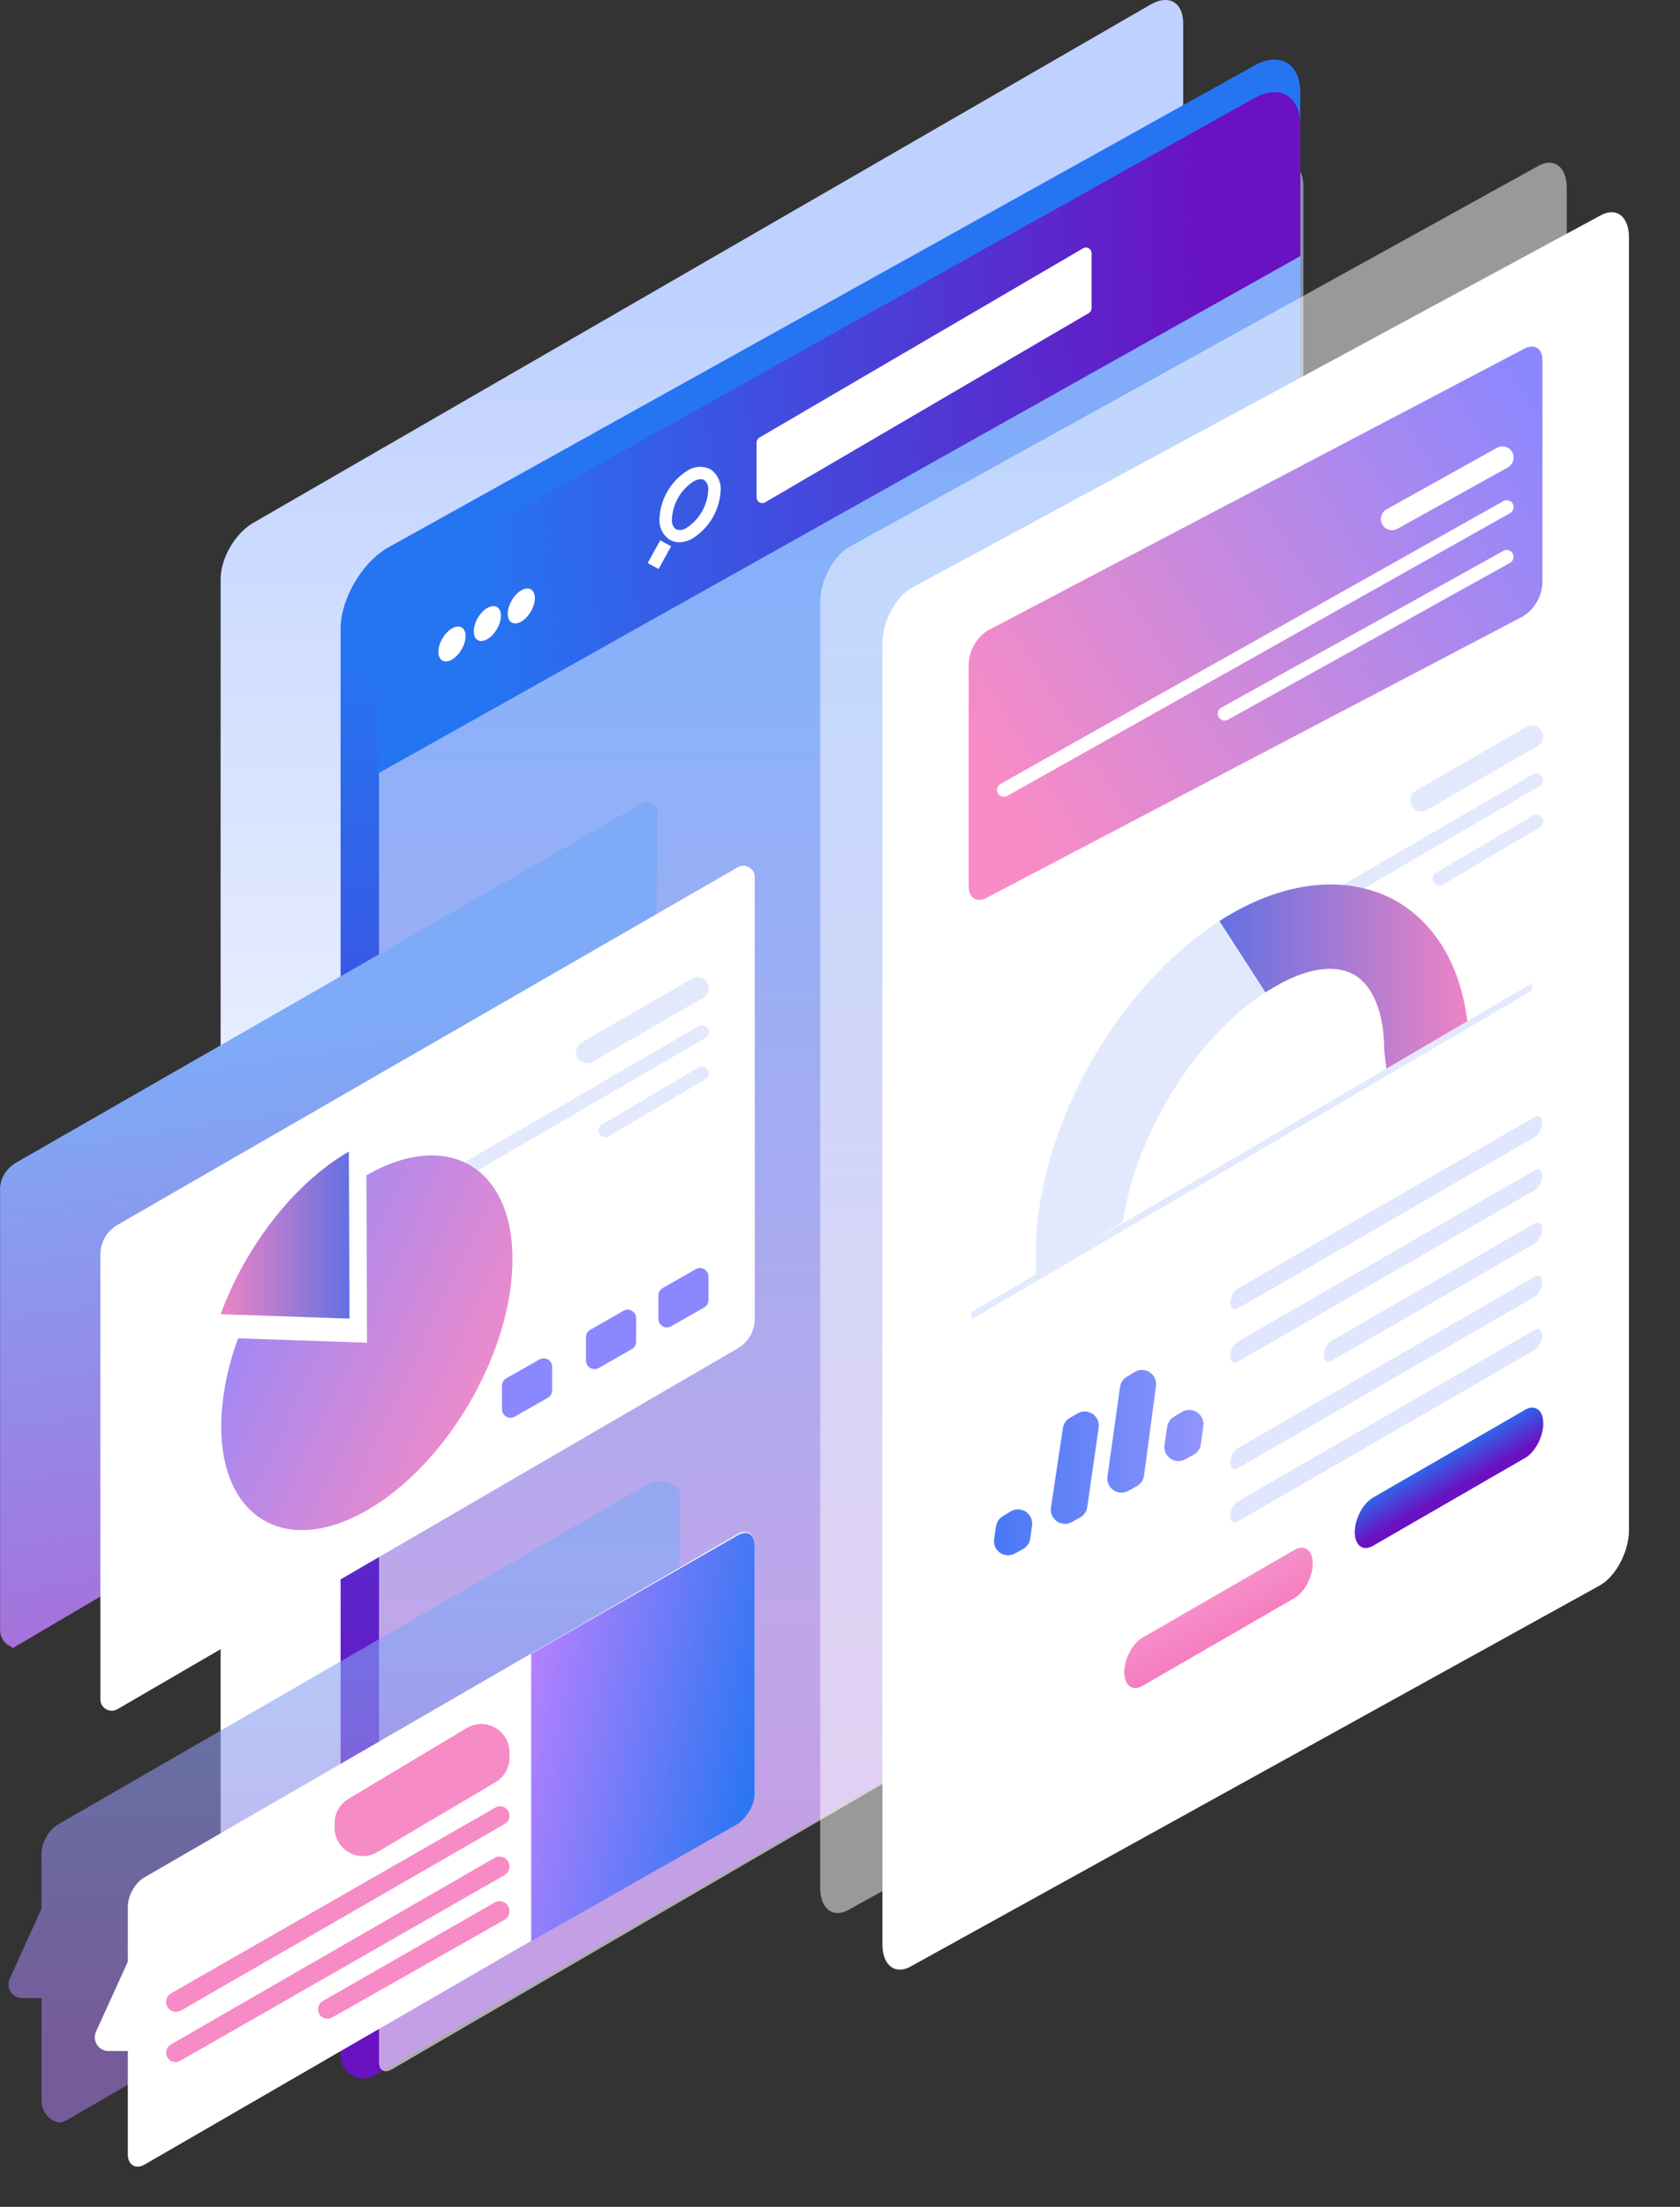<?xml version="1.0" standalone="no"?><!DOCTYPE svg PUBLIC "-//W3C//DTD SVG 1.1//EN" "http://www.w3.org/Graphics/SVG/1.1/DTD/svg11.dtd"><svg height="1560" node-id="1" sillyvg="true" template-height="1560" template-width="1188" version="1.1" viewBox="0 0 1188 1560" width="1188" xmlns="http://www.w3.org/2000/svg" xmlns:xlink="http://www.w3.org/1999/xlink"><rect x="0" y="0" width="1188" height="1560" fill="#333333" stroke="none"/><defs node-id="93"><linearGradient gradientUnits="userSpaceOnUse" id="paint0_linear_1705_18759" node-id="50" spreadMethod="pad" x1="609.831" x2="609.831" y1="205.35" y2="1066.62"><stop offset="0.02" stop-color="#bfd1ff"></stop><stop offset="1" stop-color="#ffffff"></stop></linearGradient><linearGradient gradientUnits="userSpaceOnUse" id="paint1_linear_1705_18759" node-id="53" spreadMethod="pad" x1="580.905" x2="580.905" y1="440.723" y2="1282.46"><stop offset="0.02" stop-color="#2575f2"></stop><stop offset="1" stop-color="#6a11c1"></stop></linearGradient><linearGradient gradientUnits="userSpaceOnUse" id="paint2_linear_1705_18759" node-id="56" spreadMethod="pad" x1="721.834" x2="721.834" y1="284.35" y2="1145.62"><stop offset="0.02" stop-color="#bfd1ff"></stop><stop offset="1" stop-color="#ffffff"></stop></linearGradient><linearGradient gradientUnits="userSpaceOnUse" id="paint3_linear_1705_18759" node-id="59" spreadMethod="pad" x1="323.01" x2="865.01" y1="306" y2="280.5"><stop offset="0.02" stop-color="#2575f2"></stop><stop offset="1" stop-color="#6a11c1"></stop></linearGradient><linearGradient gradientUnits="userSpaceOnUse" id="paint4_linear_1705_18759" node-id="62" spreadMethod="pad" x1="941.105" x2="700" y1="1000.77" y2="1000.77"><stop offset="0" stop-color="#bda6ff"></stop><stop offset="1" stop-color="#4678f5"></stop></linearGradient><linearGradient gradientUnits="userSpaceOnUse" id="paint5_linear_1705_18759" node-id="65" spreadMethod="pad" x1="1034.89" x2="1049.6" y1="1015.56" y2="1041.15"><stop offset="0.02" stop-color="#2575f2"></stop><stop offset="1" stop-color="#6a11c1"></stop></linearGradient><linearGradient gradientUnits="userSpaceOnUse" id="paint6_linear_1705_18759" node-id="68" spreadMethod="pad" x1="875.221" x2="848.66" y1="1169.07" y2="1119.26"><stop offset="0.02" stop-color="#f477bb"></stop><stop offset="1" stop-color="#f695cc"></stop></linearGradient><linearGradient gradientUnits="userSpaceOnUse" id="paint7_linear_1705_18759" node-id="71" spreadMethod="pad" x1="1037.65" x2="862.236" y1="690.725" y2="690.725"><stop offset="0" stop-color="#ed84c5"></stop><stop offset="1" stop-color="#6371e2"></stop></linearGradient><linearGradient gradientUnits="userSpaceOnUse" id="paint8_linear_1705_18759" node-id="74" spreadMethod="pad" x1="1050.77" x2="656.472" y1="214.864" y2="463.103"><stop offset="0" stop-color="#8b87ff"></stop><stop offset="1" stop-color="#f68bc6"></stop></linearGradient><linearGradient gradientUnits="userSpaceOnUse" id="paint9_linear_1705_18759" node-id="77" spreadMethod="pad" x1="129.5" x2="192" y1="742.921" y2="1142.92"><stop offset="0" stop-color="#7eaaf7"></stop><stop offset="1" stop-color="#a671da"></stop></linearGradient><linearGradient gradientUnits="userSpaceOnUse" id="paint10_linear_1705_18759" node-id="80" spreadMethod="pad" x1="176.721" x2="405.328" y1="796.328" y2="904.206"><stop offset="0" stop-color="#8b87ff"></stop><stop offset="1" stop-color="#f68bc6"></stop></linearGradient><linearGradient gradientUnits="userSpaceOnUse" id="paint11_linear_1705_18759" node-id="83" spreadMethod="pad" x1="156" x2="247.149" y1="873.234" y2="873.234"><stop offset="0" stop-color="#ed84c5"></stop><stop offset="1" stop-color="#6371e2"></stop></linearGradient><linearGradient gradientUnits="userSpaceOnUse" id="paint12_linear_1705_18759" node-id="86" spreadMethod="pad" x1="243.598" x2="243.598" y1="1439.26" y2="1134.05"><stop offset="0" stop-color="#a278de"></stop><stop offset="1" stop-color="#80a8f6"></stop></linearGradient><linearGradient gradientUnits="userSpaceOnUse" id="paint13_linear_1705_18759" node-id="89" spreadMethod="pad" x1="526.965" x2="343.192" y1="1349.4" y2="1314.45"><stop offset="0.02" stop-color="#2575f2"></stop><stop offset="1" stop-color="#b881ff"></stop></linearGradient></defs><path d="M 813.72 3.16 C 826.41 -4.17 836.67 1.68 836.67 16.28 L 836.67 1012.85 C 836.67 1018.45 832.74 1025.27 827.83 1028.15 L 164.83 1410.94 C 159.95 1413.76 156.01 1411.48 156.01 1405.88 L 156.01 409.31 C 156.01 394.72 166.29 376.98 179.01 369.64 L 813.72 3.16 Z" fill="url(#paint0_linear_1705_18759)" fill-rule="nonzero" node-id="180" stroke="none" target-height="1417.931" target-width="680.666" target-x="156.006" target-y="-4.171"></path><path d="M 919.50 65.50 C 919.50 44.43 904.45 36.15 886.40 46.69 L 273.95 387.31 C 255.90 397.84 240.85 423.42 240.85 444.49 L 240.85 1453.20 C 240.85 1465.52 254.18 1473.22 264.85 1467.06 L 911.50 1093.54 C 916.45 1090.69 919.50 1085.41 919.50 1079.69 L 919.50 65.50 Z" fill="url(#paint1_linear_1705_18759)" fill-rule="nonzero" node-id="182" stroke="none" target-height="1437.066" target-width="678.653" target-x="240.848" target-y="36.154"></path><g node-id="283"><path d="M 898.72 118.16 C 911.41 110.83 921.68 116.68 921.68 131.28 L 921.68 1077.85 C 921.68 1083.45 917.74 1090.27 912.83 1093.15 L 276.83 1462.94 C 271.96 1465.76 268.01 1463.48 268.01 1457.88 L 268.01 488.31 C 268.01 473.72 278.30 455.98 291.02 448.64 L 898.72 118.16 Z" fill="url(#paint2_linear_1705_18759)" fill-opacity="0.6" fill-rule="nonzero" group-id="1" node-id="186" stroke="none" target-height="1354.931" target-width="653.666" target-x="268.01" target-y="110.829"></path></g><path d="M 299.95 397.31 L 886.40 69.69 C 904.45 59.15 919.50 67.43 919.50 88.50 L 919.50 181.04 L 266.85 547.03 L 266.85 454.49 C 266.85 433.42 281.14 407.84 299.95 397.31 Z" fill="url(#paint3_linear_1705_18759)" fill-rule="nonzero" node-id="189" stroke="none" target-height="487.881" target-width="652.653" target-x="266.848" target-y="59.154"></path><path d="M 480.24 383.31 C 483.72 383.22 487.12 382.22 490.09 380.40 C 495.80 376.74 500.56 371.76 503.95 365.88 C 507.35 360.00 509.29 353.40 509.62 346.62 C 509.81 343.71 509.24 340.79 507.96 338.17 C 506.68 335.55 504.74 333.30 502.32 331.67 C 499.70 330.39 496.79 329.83 493.88 330.05 C 490.98 330.26 488.18 331.25 485.78 332.90 C 480.08 336.54 475.33 341.51 471.95 347.37 C 468.56 353.24 466.64 359.83 466.34 366.59 C 466.12 369.50 466.67 372.41 467.93 375.04 C 469.20 377.67 471.14 379.91 473.55 381.55 C 475.59 382.70 477.89 383.31 480.24 383.31 Z M 495.63 338.70 C 496.43 338.72 497.22 338.93 497.92 339.32 C 498.98 340.19 499.81 341.32 500.32 342.59 C 500.82 343.87 501.00 345.26 500.82 346.62 C 500.53 351.89 499.01 357.03 496.39 361.61 C 493.76 366.19 490.10 370.10 485.69 373.01 C 484.60 373.83 483.32 374.37 481.97 374.57 C 480.62 374.77 479.23 374.63 477.95 374.16 C 476.92 373.27 476.12 372.13 475.62 370.86 C 475.13 369.58 474.96 368.21 475.14 366.85 C 475.41 361.59 476.91 356.45 479.52 351.87 C 482.13 347.29 485.79 343.38 490.18 340.46 C 491.82 339.43 493.69 338.82 495.63 338.70 Z" fill="#ffffff" fill-rule="nonzero" node-id="191" stroke="none" target-height="53.477" target-width="43.699" target-x="466.116" target-y="329.829"></path><path d="M 466.86 381.92 L 474.57 386.15 L 465.72 402.26 L 458.01 398.03 L 466.86 381.92 Z" fill="#ffffff" fill-rule="nonzero" node-id="193" stroke="none" target-height="20.35" target-width="16.562" target-x="458.01" target-y="381.915"></path><path d="M 771.91 178.97 C 771.91 175.88 768.56 173.96 765.90 175.52 L 536.99 309.31 C 535.76 310.03 535.01 311.34 535.01 312.76 L 535.01 351.65 C 535.01 354.74 538.36 356.66 541.03 355.11 L 769.93 221.31 C 771.16 220.60 771.91 219.28 771.91 217.86 L 771.91 178.97 Z" fill="#ffffff" fill-rule="nonzero" node-id="195" stroke="none" target-height="182.705" target-width="236.905" target-x="535.01" target-y="173.959"></path><path d="M 329.23 449.66 C 329.23 455.75 324.92 463.17 319.62 466.24 C 314.32 469.31 310.01 466.85 310.01 460.78 C 310.01 454.70 314.31 447.27 319.62 444.21 C 324.93 441.15 329.23 443.57 329.23 449.66 Z" fill="#ffffff" fill-rule="nonzero" node-id="197" stroke="none" target-height="28.165" target-width="19.214" target-x="310.012" target-y="441.146"></path><path d="M 354.23 435.22 C 354.23 441.31 349.93 448.73 344.63 451.80 C 339.32 454.87 335.01 452.42 335.01 446.34 C 335.01 440.26 339.31 432.82 344.63 429.76 C 349.94 426.70 354.23 429.13 354.23 435.22 Z" fill="#ffffff" fill-rule="nonzero" node-id="199" stroke="none" target-height="28.176" target-width="19.225" target-x="335.008" target-y="426.698"></path><path d="M 378.24 422.79 C 378.24 428.87 373.93 436.29 368.63 439.37 C 363.33 442.44 359.01 439.98 359.01 433.90 C 359.01 427.82 363.32 420.38 368.63 417.32 C 373.94 414.26 378.24 416.70 378.24 422.79 Z" fill="#ffffff" fill-rule="nonzero" node-id="201" stroke="none" target-height="28.176" target-width="19.225" target-x="359.01" target-y="414.26"></path><path d="M 600.37 1349.85 L 1087.54 1080.58 C 1098.78 1074.08 1107.91 1056.66 1107.91 1041.66 L 1107.91 132.85 C 1107.91 117.84 1098.78 110.95 1087.54 117.44 L 600.37 386.73 C 589.13 393.23 580.00 410.66 580.00 425.67 L 580.00 1334.47 C 580.00 1349.45 589.13 1356.35 600.37 1349.85 Z" fill="#ffffff" fill-opacity="0.5" fill-rule="nonzero" group-id="2" node-id="205" stroke="none" target-height="1245.401" target-width="527.91" target-x="580" target-y="110.949"></path><path d="M 644.37 1389.85 L 1131.54 1120.58 C 1142.78 1114.08 1151.91 1096.66 1151.91 1081.66 L 1151.91 167.85 C 1151.91 152.84 1142.78 145.95 1131.54 152.44 L 644.37 415.73 C 633.13 422.23 624.00 439.66 624.00 454.67 L 624.00 1374.47 C 624.00 1389.45 633.13 1396.35 644.37 1389.85 Z" fill="#ffffff" fill-rule="nonzero" node-id="208" stroke="none" target-height="1250.401" target-width="527.91" target-x="624" target-y="145.949"></path><path d="M 823.50 1021.34 C 822.29 1029.53 830.97 1035.55 838.22 1031.56 L 844.09 1028.33 C 846.87 1026.79 848.76 1024.03 849.18 1020.89 L 850.90 1007.98 C 852.00 999.70 843.07 993.80 835.89 998.06 L 830.18 1001.44 C 827.58 1002.98 825.82 1005.60 825.38 1008.59 L 823.50 1021.34 Z M 783.15 1043.72 C 782.00 1051.89 790.68 1057.85 797.90 1053.85 L 803.93 1050.51 C 806.70 1048.98 808.58 1046.23 809.00 1043.09 L 817.45 979.73 C 818.56 971.40 809.53 965.50 802.34 969.87 L 796.73 973.28 C 794.16 974.84 792.43 977.47 792.02 980.44 L 783.15 1043.72 Z M 702.99 1087.92 C 701.76 1096.11 710.46 1102.15 717.71 1098.14 L 723.47 1094.96 C 726.24 1093.43 728.13 1090.68 728.55 1087.54 L 729.79 1078.28 C 730.90 1069.95 721.86 1064.04 714.68 1068.41 L 709.03 1071.84 C 706.49 1073.39 704.77 1075.98 704.33 1078.91 L 702.99 1087.92 Z M 743.19 1065.69 C 741.96 1073.89 750.67 1079.94 757.93 1075.92 L 763.80 1072.67 C 766.54 1071.15 768.41 1068.44 768.85 1065.34 L 776.91 1009.16 C 778.10 1000.86 769.16 994.87 761.93 999.13 L 756.43 1002.37 C 753.83 1003.90 752.06 1006.52 751.62 1009.50 L 743.19 1065.69 Z" fill="url(#paint4_linear_1705_18759)" fill-rule="nonzero" node-id="210" stroke="none" target-height="136.65" target-width="150.237" target-x="701.765" target-y="965.5"></path><path d="M 970.84 1092.74 L 1078.48 1030.60 C 1085.54 1026.51 1091.32 1015.58 1091.32 1006.20 C 1091.32 996.78 1085.59 992.46 1078.48 996.54 L 970.84 1058.67 C 963.78 1062.75 958.00 1073.70 958.00 1083.06 C 958.05 1092.48 963.78 1096.82 970.84 1092.74 Z" fill="url(#paint5_linear_1705_18759)" fill-rule="nonzero" node-id="212" stroke="none" target-height="104.365" target-width="133.32" target-x="958" target-y="992.455"></path><path d="M 807.84 1191.74 L 915.47 1129.60 C 922.53 1125.51 928.30 1114.58 928.30 1105.20 C 928.30 1095.78 922.57 1091.46 915.47 1095.54 L 807.84 1157.68 C 800.76 1161.75 795.00 1172.70 795.00 1182.07 C 795.09 1191.48 800.76 1195.82 807.84 1191.74 Z" fill="url(#paint6_linear_1705_18759)" fill-rule="nonzero" node-id="214" stroke="none" target-height="104.36" target-width="133.303" target-x="795" target-y="1091.46"></path><path d="M 875.29 924.97 L 1085.26 803.75 C 1088.18 802.07 1090.55 797.53 1090.55 793.63 C 1090.55 789.78 1088.18 787.94 1085.26 789.62 L 875.29 910.85 C 872.36 912.53 870.00 917.06 870.00 920.97 C 870.00 924.80 872.36 926.60 875.29 924.97 Z" fill="#dfe6fd" fill-rule="nonzero" node-id="216" stroke="none" target-height="138.656" target-width="220.551" target-x="869.999" target-y="787.944"></path><path d="M 875.29 962.54 L 1085.26 841.32 C 1088.18 839.64 1090.55 835.11 1090.55 831.21 C 1090.55 827.35 1088.18 825.52 1085.26 827.21 L 875.29 948.44 C 872.36 950.12 870.00 954.65 870.00 958.55 C 870.00 962.44 872.36 964.24 875.29 962.54 Z" fill="#dfe6fd" fill-rule="nonzero" node-id="218" stroke="none" target-height="138.721" target-width="220.551" target-x="869.999" target-y="825.518"></path><path d="M 875.29 1037.84 L 1085.26 916.61 C 1088.18 914.92 1090.55 910.39 1090.55 906.50 C 1090.55 902.65 1088.18 900.81 1085.26 902.49 L 875.29 1023.71 C 872.36 1025.41 870.00 1029.93 870.00 1033.83 C 870.00 1037.73 872.36 1039.52 875.29 1037.84 Z" fill="#dfe6fd" fill-rule="nonzero" node-id="220" stroke="none" target-height="138.71" target-width="220.551" target-x="869.999" target-y="900.81"></path><path d="M 875.29 1075.48 L 1085.26 954.25 C 1088.18 952.56 1090.55 948.04 1090.55 944.14 C 1090.55 940.28 1088.18 938.45 1085.26 940.13 L 875.29 1061.35 C 872.36 1063.05 870.00 1067.58 870.00 1071.47 C 870.00 1075.37 872.36 1077.17 875.29 1075.48 Z" fill="#dfe6fd" fill-rule="nonzero" node-id="222" stroke="none" target-height="138.721" target-width="220.551" target-x="869.999" target-y="938.449"></path><path d="M 941.45 961.99 L 1085.23 878.96 C 1088.16 877.28 1090.52 872.75 1090.52 868.86 C 1090.52 865.01 1088.16 863.16 1085.23 864.85 L 941.45 947.87 C 938.52 949.57 936.16 954.09 936.16 957.99 C 936.16 961.89 938.52 963.67 941.45 961.99 Z" fill="#dfe6fd" fill-rule="nonzero" node-id="224" stroke="none" target-height="100.517" target-width="154.357" target-x="936.163" target-y="863.158"></path><path d="M 1091.18 520.59 C 1091.18 514.55 1084.64 510.77 1079.40 513.79 L 1001.23 558.92 C 998.81 560.33 997.31 562.92 997.31 565.72 L 997.31 565.72 C 997.31 571.76 1003.85 575.54 1009.08 572.52 L 1087.25 527.39 C 1089.68 525.99 1091.18 523.39 1091.18 520.59 L 1091.18 520.59 Z" fill="#e3e9fd" fill-rule="nonzero" node-id="226" stroke="none" target-height="64.761" target-width="93.869" target-x="997.311" target-y="510.775"></path><path d="M 1091.18 551.55 C 1091.18 547.83 1087.14 545.51 1083.92 547.38 L 859.40 677.94 C 857.91 678.80 857.00 680.39 857.00 682.11 L 857.00 682.11 C 857.00 685.84 861.04 688.16 864.25 686.29 L 1088.77 555.73 C 1090.26 554.86 1091.18 553.27 1091.18 551.55 L 1091.18 551.55 Z" fill="#e3e9fd" fill-rule="nonzero" node-id="228" stroke="none" target-height="142.655" target-width="234.181" target-x="856.999" target-y="545.506"></path><path d="M 1091.18 580.70 C 1091.18 576.98 1087.13 574.66 1083.92 576.56 L 1015.51 616.97 C 1014.04 617.84 1013.15 619.41 1013.15 621.11 L 1013.15 621.11 C 1013.15 624.84 1017.20 627.15 1020.40 625.25 L 1088.81 584.84 C 1090.28 583.98 1091.18 582.40 1091.18 580.70 L 1091.18 580.70 Z" fill="#e3e9fd" fill-rule="nonzero" node-id="230" stroke="none" target-height="52.484" target-width="78.03" target-x="1013.15" target-y="574.665"></path><path d="M 870.86 645.86 C 912.55 621.76 955.13 618.68 987.59 637.06 C 1015.39 653.16 1033.07 683.51 1037.65 722.22 L 980.38 755.82 L 978.88 742.89 C 978.88 716.50 971.14 696.88 957.60 689.05 C 944.05 681.22 923.46 684.39 900.85 697.85 L 894.78 701.54 L 862.24 651.14 C 865.05 649.20 867.95 647.53 870.86 645.86 Z" fill="url(#paint7_linear_1705_18759)" fill-rule="nonzero" node-id="232" stroke="none" target-height="137.146" target-width="175.414" target-x="862.236" target-y="618.677"></path><path d="M 794.06 863.76 C 802.86 802.97 844.64 733.83 894.78 701.46 L 862.24 651.05 C 788.43 698.73 732.66 799.46 732.48 885.40 L 732.48 903.00 L 794.06 863.76 Z" fill="#e3e9fd" fill-rule="nonzero" node-id="234" stroke="none" target-height="251.947" target-width="162.305" target-x="732.48" target-y="651.049"></path><path d="M 1083.30 695.03 L 687.00 927.45 L 687.00 932.64 L 1083.30 700.22 L 1083.30 695.03 Z" fill="#e3e9fd" fill-rule="nonzero" node-id="236" stroke="none" target-height="237.607" target-width="396.301" target-x="686.999" target-y="695.034"></path><path d="M 1077.35 246.79 C 1084.74 242.57 1090.72 246.09 1090.72 254.53 L 1090.72 412.35 C 1090.46 416.98 1089.12 421.50 1086.80 425.51 C 1084.47 429.53 1081.23 432.95 1077.35 435.49 L 698.37 634.27 C 691.07 638.49 685.00 635.06 685.00 626.52 L 685.00 468.80 C 685.27 464.18 686.63 459.69 688.95 455.68 C 691.27 451.68 694.50 448.28 698.37 445.75 L 1077.35 246.79 Z" fill="url(#paint8_linear_1705_18759)" fill-rule="nonzero" node-id="238" stroke="none" target-height="395.922" target-width="405.721" target-x="684.999" target-y="242.567"></path><path d="M 1070.34 323.47 C 1070.34 317.43 1063.85 313.62 1058.57 316.55 L 980.52 360.02 C 978.02 361.42 976.48 364.05 976.48 366.91 L 976.48 366.91 C 976.48 372.92 982.93 376.72 988.19 373.80 L 1066.27 330.38 C 1068.78 328.99 1070.34 326.34 1070.34 323.47 L 1070.34 323.47 Z" fill="#ffffff" fill-rule="nonzero" node-id="240" stroke="none" target-height="63.105" target-width="93.865" target-x="976.475" target-y="313.615"></path><path d="M 1070.34 358.48 C 1070.34 354.76 1066.33 352.41 1063.08 354.24 L 707.48 554.15 C 705.95 555.02 705.00 556.64 705.00 558.40 L 705.00 558.40 C 705.00 562.12 709.01 564.47 712.25 562.64 L 1067.86 362.73 C 1069.39 361.87 1070.34 360.24 1070.34 358.48 L 1070.34 358.48 Z" fill="#ffffff" fill-rule="nonzero" node-id="242" stroke="none" target-height="212.056" target-width="365.341" target-x="704.999" target-y="352.413"></path><path d="M 1070.34 393.60 C 1070.34 389.91 1066.37 387.57 1063.14 389.37 L 863.66 500.20 C 862.11 501.06 861.15 502.69 861.15 504.46 L 861.15 504.46 C 861.15 508.19 865.15 510.54 868.40 508.73 L 1067.85 397.84 C 1069.39 396.98 1070.34 395.36 1070.34 393.60 L 1070.34 393.60 Z" fill="#ffffff" fill-rule="nonzero" node-id="244" stroke="none" target-height="122.966" target-width="209.194" target-x="861.146" target-y="387.573"></path><path d="M 11.37 821.87 L 454.52 567.56 C 456.03 566.81 458.29 566.81 459.79 567.56 L 465.06 571.33 L 461.30 889.59 C 461.30 898.62 451.51 905.39 443.99 909.15 L 9.11 1164.96 L 6.85 1163.46 C 2.34 1161.20 0.08 1156.68 0.08 1152.17 L 0.08 842.94 C -0.67 833.91 3.84 826.39 11.37 821.87 Z" fill="url(#paint9_linear_1705_18759)" fill-rule="nonzero" node-id="246" stroke="none" target-height="598.148" target-width="465.728" target-x="-0.671" target-y="566.812"></path><path d="M 83.04 865.86 L 521.68 613.06 C 526.95 610.05 533.72 613.81 533.72 619.83 L 533.72 932.07 C 533.72 941.10 529.20 948.62 521.68 953.14 L 83.04 1208.20 C 77.77 1211.21 71.00 1207.45 71.00 1201.43 L 71.00 886.93 C 71.00 877.90 75.51 870.38 83.04 865.86 Z" fill="#ffffff" fill-rule="nonzero" node-id="248" stroke="none" target-height="601.16" target-width="462.719" target-x="71" target-y="610.05"></path><path d="M 501.03 902.33 C 501.03 897.73 496.06 894.84 492.06 897.12 L 468.60 910.51 C 466.73 911.57 465.58 913.56 465.58 915.72 L 465.58 932.34 C 465.58 936.94 470.55 939.83 474.55 937.55 L 498.00 924.16 C 499.87 923.10 501.03 921.11 501.03 918.95 L 501.03 902.33 Z" fill="#8b87ff" fill-rule="nonzero" node-id="250" stroke="none" target-height="44.993" target-width="35.452" target-x="465.577" target-y="894.839"></path><path d="M 449.83 931.81 C 449.83 927.20 444.86 924.31 440.86 926.60 L 417.41 939.98 C 415.54 941.05 414.38 943.04 414.38 945.19 L 414.38 961.81 C 414.38 966.42 419.35 969.31 423.35 967.02 L 446.81 953.64 C 448.68 952.57 449.83 950.58 449.83 948.43 L 449.83 931.81 Z" fill="#8b87ff" fill-rule="nonzero" node-id="252" stroke="none" target-height="44.994" target-width="35.452" target-x="414.38" target-y="924.314"></path><path d="M 390.45 966.17 C 390.45 961.57 385.49 958.68 381.49 960.96 L 358.04 974.28 C 356.16 975.35 355.00 977.34 355.00 979.50 L 355.00 996.20 C 355.00 1000.81 359.97 1003.70 363.97 1001.41 L 387.43 988.03 C 389.30 986.96 390.45 984.97 390.45 982.82 L 390.45 966.17 Z" fill="#8b87ff" fill-rule="nonzero" node-id="254" stroke="none" target-height="45.015" target-width="35.452" target-x="355" target-y="958.685"></path><path d="M 501.18 698.59 C 501.18 692.55 494.64 688.77 489.41 691.79 L 411.24 736.92 C 408.81 738.33 407.31 740.92 407.31 743.72 L 407.31 743.72 C 407.31 749.76 413.85 753.54 419.08 750.52 L 497.25 705.39 C 499.68 703.99 501.18 701.39 501.18 698.59 L 501.18 698.59 Z" fill="#e3e9fd" fill-rule="nonzero" node-id="256" stroke="none" target-height="64.761" target-width="93.864" target-x="407.312" target-y="688.775"></path><path d="M 501.18 729.55 C 501.18 725.83 497.14 723.51 493.92 725.38 L 269.40 855.94 C 267.92 856.80 267.00 858.39 267.00 860.11 L 267.00 860.11 C 267.00 863.84 271.04 866.16 274.26 864.29 L 498.77 733.73 C 500.26 732.86 501.18 731.27 501.18 729.55 L 501.18 729.55 Z" fill="#e3e9fd" fill-rule="nonzero" node-id="258" stroke="none" target-height="142.655" target-width="234.176" target-x="267" target-y="723.506"></path><path d="M 501.18 758.70 C 501.18 754.98 497.13 752.66 493.92 754.56 L 425.51 794.97 C 424.05 795.84 423.15 797.41 423.15 799.11 L 423.15 799.11 C 423.15 802.84 427.20 805.15 430.40 803.25 L 498.81 762.84 C 500.28 761.98 501.18 760.40 501.18 758.70 L 501.18 758.70 Z" fill="#e3e9fd" fill-rule="nonzero" node-id="260" stroke="none" target-height="52.484" target-width="78.029" target-x="423.147" target-y="752.665"></path><path d="M 259.10 830.81 L 259.54 949.12 L 168.39 946.03 C 160.65 967.04 156.44 988.49 156.44 1008.62 C 156.66 1073.86 202.90 1100.39 259.76 1067.44 C 316.62 1034.71 362.63 955.10 362.41 889.63 C 362.19 824.39 315.95 798.08 259.10 830.81 Z" fill="url(#paint10_linear_1705_18759)" fill-rule="nonzero" node-id="262" stroke="none" target-height="302.313" target-width="206.192" target-x="156.442" target-y="798.077"></path><path d="M 246.71 814.00 C 207.33 836.78 173.26 881.89 156.00 929.00 L 247.15 932.10 L 246.71 814.00 Z" fill="url(#paint11_linear_1705_18759)" fill-rule="nonzero" node-id="264" stroke="none" target-height="118.096" target-width="91.149" target-x="156" target-y="814"></path><path d="M 479.78 1052.27 C 473.46 1046.85 464.44 1045.04 457.21 1049.56 L 41.09 1289.66 C 34.78 1293.27 29.36 1302.30 29.36 1310.42 L 29.36 1349.24 L 6.79 1398.88 C 4.09 1405.20 8.60 1412.42 15.82 1412.42 L 29.36 1412.42 L 29.36 1484.63 C 29.36 1491.85 33.87 1498.17 40.19 1499.98 C 42.90 1500.88 43.80 1499.98 46.51 1499.07 L 468.05 1255.36 C 474.36 1251.75 480.68 1242.72 480.68 1235.50 L 480.68 1055.88 C 481.58 1054.97 480.68 1053.17 479.78 1052.27 Z" fill="url(#paint12_linear_1705_18759)" fill-opacity="0.6" fill-rule="nonzero" group-id="3" node-id="268" stroke="none" target-height="455.84" target-width="477.498" target-x="4.087" target-y="1045.04"></path><path d="M 533.59 1091.49 C 533.59 1084.27 528.17 1080.66 521.85 1084.27 L 102.12 1327.08 C 95.80 1330.69 90.39 1339.71 90.39 1347.84 L 90.39 1386.65 L 67.82 1436.30 C 65.11 1442.62 69.63 1449.84 76.85 1449.84 L 90.39 1449.84 L 90.39 1522.95 C 90.39 1530.17 95.80 1533.78 102.12 1530.17 L 521.85 1287.36 C 528.17 1283.75 533.59 1274.72 533.59 1266.60 L 533.59 1091.49 Z" fill="#ffffff" fill-rule="nonzero" node-id="271" stroke="none" target-height="453.12" target-width="468.472" target-x="65.113" target-y="1080.66"></path><path d="M 236.62 1292.02 C 236.62 1307.51 253.46 1317.12 266.79 1309.23 L 350.46 1259.77 C 356.54 1256.17 360.28 1249.63 360.28 1242.55 L 360.28 1238.69 C 360.28 1223.16 343.34 1213.55 330.01 1221.53 L 246.34 1271.61 C 240.31 1275.22 236.62 1281.74 236.62 1288.77 L 236.62 1292.02 Z" fill="#f68bc6" fill-rule="nonzero" node-id="273" stroke="none" target-height="103.57" target-width="123.662" target-x="236.615" target-y="1213.55"></path><path d="M 224.88 1420.31 C 224.88 1425.43 230.41 1428.65 234.86 1426.13 L 356.71 1357.08 C 358.92 1355.83 360.28 1353.49 360.28 1350.96 L 360.28 1350.96 C 360.28 1345.55 354.43 1342.16 349.74 1344.85 L 228.24 1414.51 C 226.16 1415.70 224.88 1417.92 224.88 1420.31 L 224.88 1420.31 Z" fill="#f68bc6" fill-rule="nonzero" node-id="275" stroke="none" target-height="86.49" target-width="135.396" target-x="224.881" target-y="1342.16"></path><path d="M 117.47 1450.98 C 117.47 1456.10 123.00 1459.31 127.44 1456.76 L 356.74 1325.49 C 358.93 1324.24 360.28 1321.91 360.28 1319.39 L 360.28 1319.39 C 360.28 1313.98 354.42 1310.59 349.73 1313.29 L 120.80 1445.21 C 118.74 1446.40 117.47 1448.60 117.47 1450.98 L 117.47 1450.98 Z" fill="#f68bc6" fill-rule="nonzero" node-id="277" stroke="none" target-height="148.72" target-width="242.811" target-x="117.466" target-y="1310.59"></path><path d="M 117.47 1415.10 C 117.47 1420.51 123.32 1423.90 128.01 1421.19 L 356.94 1289.28 C 359.00 1288.09 360.28 1285.89 360.28 1283.51 L 360.28 1283.51 C 360.28 1278.39 354.75 1275.18 350.30 1277.73 L 121.00 1409.00 C 118.82 1410.25 117.47 1412.58 117.47 1415.10 L 117.47 1415.10 Z" fill="#f68bc6" fill-rule="nonzero" node-id="279" stroke="none" target-height="148.72" target-width="242.811" target-x="117.466" target-y="1275.18"></path><path d="M 375.62 1169.11 L 521.85 1085.17 C 528.17 1081.56 533.59 1084.27 533.59 1092.39 L 533.59 1268.41 C 533.59 1275.63 528.17 1284.65 521.85 1289.17 L 375.62 1372.21 L 375.62 1169.11 Z" fill="url(#paint13_linear_1705_18759)" fill-rule="nonzero" node-id="281" stroke="none" target-height="290.65" target-width="157.963" target-x="375.622" target-y="1081.56"></path></svg>